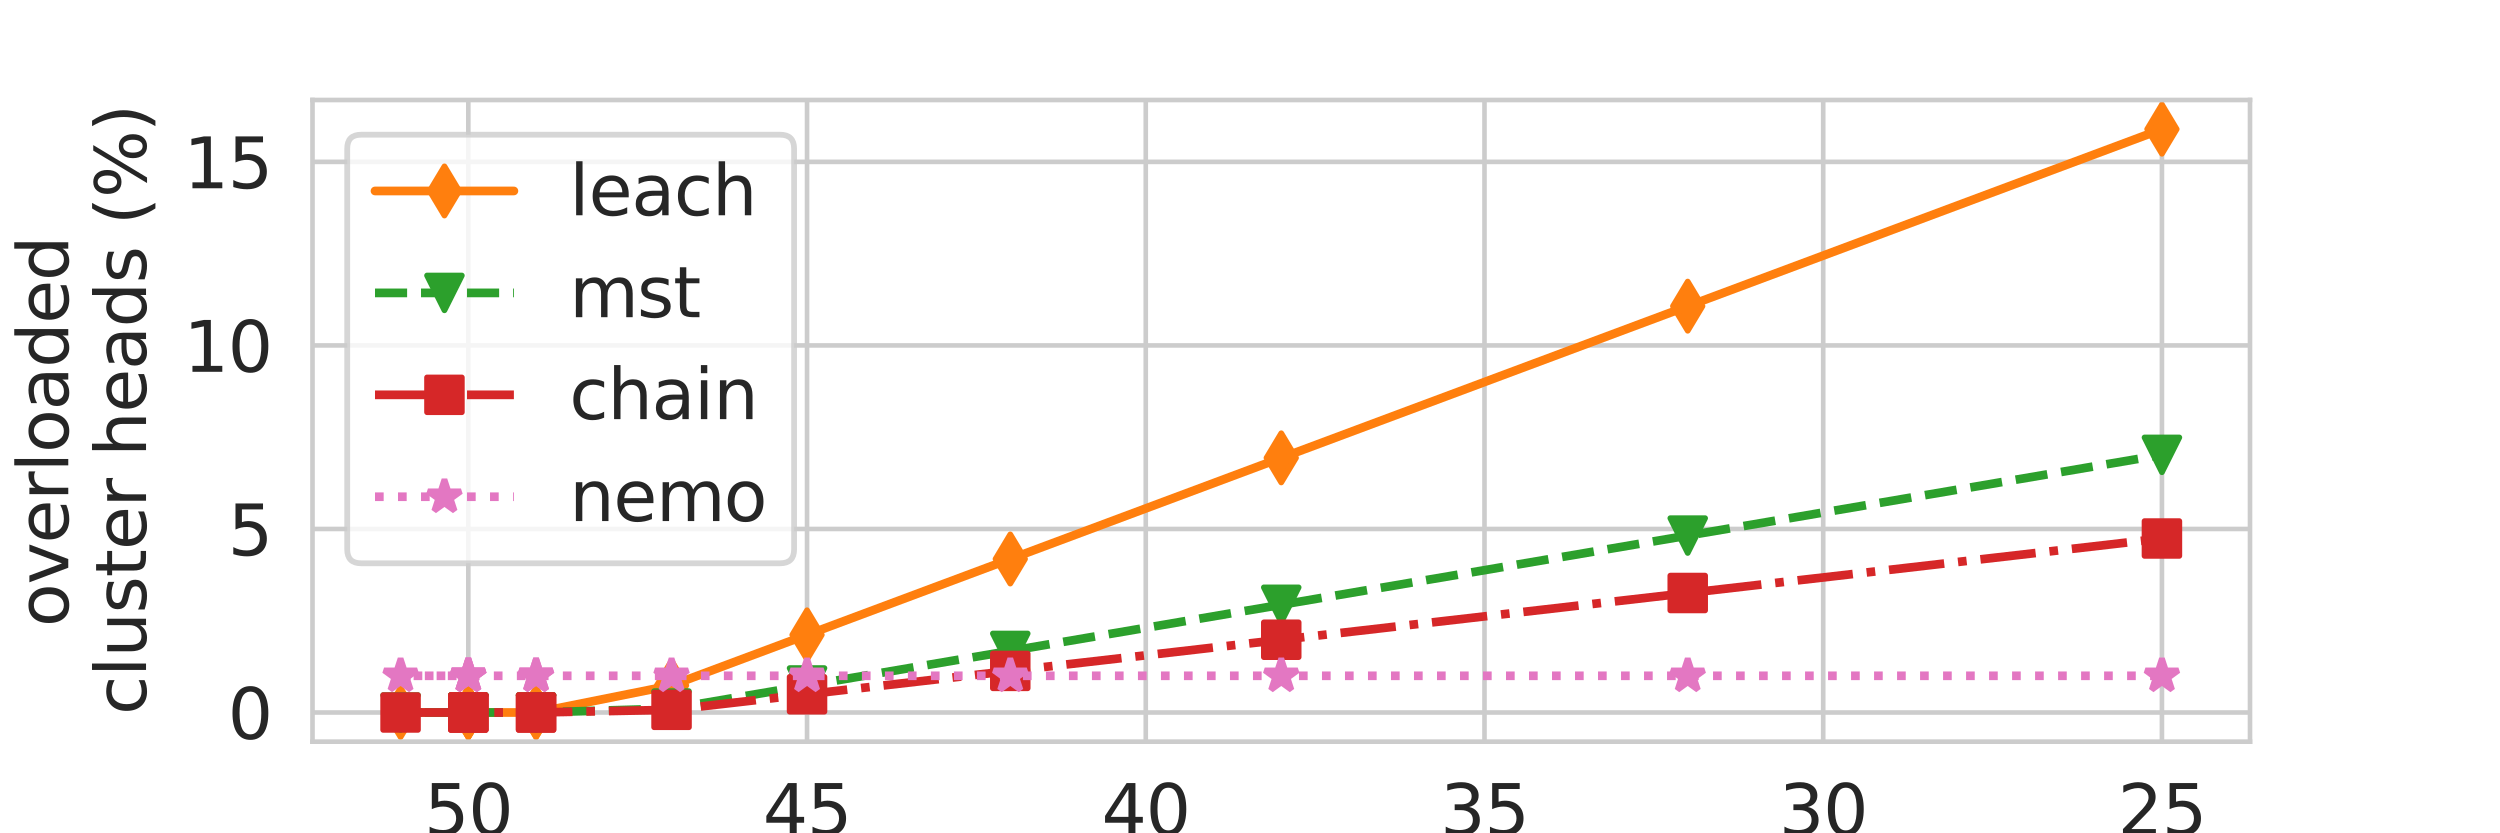 <?xml version="1.0" encoding="utf-8" standalone="no"?>
<!DOCTYPE svg PUBLIC "-//W3C//DTD SVG 1.1//EN"
  "http://www.w3.org/Graphics/SVG/1.1/DTD/svg11.dtd">
<svg xmlns:xlink="http://www.w3.org/1999/xlink" width="432pt" height="144pt" viewBox="0 0 432 144" xmlns="http://www.w3.org/2000/svg" version="1.1">
 <defs>
  <style type="text/css">*{stroke-linejoin: round; stroke-linecap: butt}</style>
 </defs>
 <g id="figure_1">
  <g id="patch_1">
   <path d="M 0 144 
L 432 144 
L 432 0 
L 0 0 
z
" style="fill: #ffffff"/>
  </g>
  <g id="axes_1">
   <g id="patch_2">
    <path d="M 54 128.16 
L 388.8 128.16 
L 388.8 17.28 
L 54 17.28 
z
" style="fill: #ffffff"/>
   </g>
   <g id="matplotlib.axis_1">
    <g id="xtick_1">
     <g id="line2d_1">
      <path d="M 373.582 128.16 
L 373.582 17.28 
" clip-path="url(#p2c62ca0a2b)" style="fill: none; stroke: #cccccc; stroke-width: 0.8; stroke-linecap: round"/>
     </g>
     <g id="text_1">
      <!-- 25 -->
      <g style="fill: #262626" transform="translate(365.947 144.278) scale(0.12 -0.12)">
       <defs>
        <path id="DejaVuSans-32" d="M 1228 531 
L 3431 531 
L 3431 0 
L 469 0 
L 469 531 
Q 828 903 1448 1529 
Q 2069 2156 2228 2338 
Q 2531 2678 2651 2914 
Q 2772 3150 2772 3378 
Q 2772 3750 2511 3984 
Q 2250 4219 1831 4219 
Q 1534 4219 1204 4116 
Q 875 4013 500 3803 
L 500 4441 
Q 881 4594 1212 4672 
Q 1544 4750 1819 4750 
Q 2544 4750 2975 4387 
Q 3406 4025 3406 3419 
Q 3406 3131 3298 2873 
Q 3191 2616 2906 2266 
Q 2828 2175 2409 1742 
Q 1991 1309 1228 531 
z
" transform="scale(0.016)"/>
        <path id="DejaVuSans-35" d="M 691 4666 
L 3169 4666 
L 3169 4134 
L 1269 4134 
L 1269 2991 
Q 1406 3038 1543 3061 
Q 1681 3084 1819 3084 
Q 2600 3084 3056 2656 
Q 3513 2228 3513 1497 
Q 3513 744 3044 326 
Q 2575 -91 1722 -91 
Q 1428 -91 1123 -41 
Q 819 9 494 109 
L 494 744 
Q 775 591 1075 516 
Q 1375 441 1709 441 
Q 2250 441 2565 725 
Q 2881 1009 2881 1497 
Q 2881 1984 2565 2268 
Q 2250 2553 1709 2553 
Q 1456 2553 1204 2497 
Q 953 2441 691 2322 
L 691 4666 
z
" transform="scale(0.016)"/>
       </defs>
       <use xlink:href="#DejaVuSans-32"/>
       <use xlink:href="#DejaVuSans-35" x="63.623"/>
      </g>
     </g>
    </g>
    <g id="xtick_2">
     <g id="line2d_2">
      <path d="M 315.05 128.16 
L 315.05 17.28 
" clip-path="url(#p2c62ca0a2b)" style="fill: none; stroke: #cccccc; stroke-width: 0.8; stroke-linecap: round"/>
     </g>
     <g id="text_2">
      <!-- 30 -->
      <g style="fill: #262626" transform="translate(307.415 144.278) scale(0.12 -0.12)">
       <defs>
        <path id="DejaVuSans-33" d="M 2597 2516 
Q 3050 2419 3304 2112 
Q 3559 1806 3559 1356 
Q 3559 666 3084 287 
Q 2609 -91 1734 -91 
Q 1441 -91 1130 -33 
Q 819 25 488 141 
L 488 750 
Q 750 597 1062 519 
Q 1375 441 1716 441 
Q 2309 441 2620 675 
Q 2931 909 2931 1356 
Q 2931 1769 2642 2001 
Q 2353 2234 1838 2234 
L 1294 2234 
L 1294 2753 
L 1863 2753 
Q 2328 2753 2575 2939 
Q 2822 3125 2822 3475 
Q 2822 3834 2567 4026 
Q 2313 4219 1838 4219 
Q 1578 4219 1281 4162 
Q 984 4106 628 3988 
L 628 4550 
Q 988 4650 1302 4700 
Q 1616 4750 1894 4750 
Q 2613 4750 3031 4423 
Q 3450 4097 3450 3541 
Q 3450 3153 3228 2886 
Q 3006 2619 2597 2516 
z
" transform="scale(0.016)"/>
        <path id="DejaVuSans-30" d="M 2034 4250 
Q 1547 4250 1301 3770 
Q 1056 3291 1056 2328 
Q 1056 1369 1301 889 
Q 1547 409 2034 409 
Q 2525 409 2770 889 
Q 3016 1369 3016 2328 
Q 3016 3291 2770 3770 
Q 2525 4250 2034 4250 
z
M 2034 4750 
Q 2819 4750 3233 4129 
Q 3647 3509 3647 2328 
Q 3647 1150 3233 529 
Q 2819 -91 2034 -91 
Q 1250 -91 836 529 
Q 422 1150 422 2328 
Q 422 3509 836 4129 
Q 1250 4750 2034 4750 
z
" transform="scale(0.016)"/>
       </defs>
       <use xlink:href="#DejaVuSans-33"/>
       <use xlink:href="#DejaVuSans-30" x="63.623"/>
      </g>
     </g>
    </g>
    <g id="xtick_3">
     <g id="line2d_3">
      <path d="M 256.519 128.16 
L 256.519 17.28 
" clip-path="url(#p2c62ca0a2b)" style="fill: none; stroke: #cccccc; stroke-width: 0.8; stroke-linecap: round"/>
     </g>
     <g id="text_3">
      <!-- 35 -->
      <g style="fill: #262626" transform="translate(248.884 144.278) scale(0.12 -0.12)">
       <use xlink:href="#DejaVuSans-33"/>
       <use xlink:href="#DejaVuSans-35" x="63.623"/>
      </g>
     </g>
    </g>
    <g id="xtick_4">
     <g id="line2d_4">
      <path d="M 197.987 128.16 
L 197.987 17.28 
" clip-path="url(#p2c62ca0a2b)" style="fill: none; stroke: #cccccc; stroke-width: 0.8; stroke-linecap: round"/>
     </g>
     <g id="text_4">
      <!-- 40 -->
      <g style="fill: #262626" transform="translate(190.352 144.278) scale(0.12 -0.12)">
       <defs>
        <path id="DejaVuSans-34" d="M 2419 4116 
L 825 1625 
L 2419 1625 
L 2419 4116 
z
M 2253 4666 
L 3047 4666 
L 3047 1625 
L 3713 1625 
L 3713 1100 
L 3047 1100 
L 3047 0 
L 2419 0 
L 2419 1100 
L 313 1100 
L 313 1709 
L 2253 4666 
z
" transform="scale(0.016)"/>
       </defs>
       <use xlink:href="#DejaVuSans-34"/>
       <use xlink:href="#DejaVuSans-30" x="63.623"/>
      </g>
     </g>
    </g>
    <g id="xtick_5">
     <g id="line2d_5">
      <path d="M 139.456 128.16 
L 139.456 17.28 
" clip-path="url(#p2c62ca0a2b)" style="fill: none; stroke: #cccccc; stroke-width: 0.8; stroke-linecap: round"/>
     </g>
     <g id="text_5">
      <!-- 45 -->
      <g style="fill: #262626" transform="translate(131.821 144.278) scale(0.12 -0.12)">
       <use xlink:href="#DejaVuSans-34"/>
       <use xlink:href="#DejaVuSans-35" x="63.623"/>
      </g>
     </g>
    </g>
    <g id="xtick_6">
     <g id="line2d_6">
      <path d="M 80.924 128.16 
L 80.924 17.28 
" clip-path="url(#p2c62ca0a2b)" style="fill: none; stroke: #cccccc; stroke-width: 0.8; stroke-linecap: round"/>
     </g>
     <g id="text_6">
      <!-- 50 -->
      <g style="fill: #262626" transform="translate(73.289 144.278) scale(0.12 -0.12)">
       <use xlink:href="#DejaVuSans-35"/>
       <use xlink:href="#DejaVuSans-30" x="63.623"/>
      </g>
     </g>
    </g>
    <g id="text_7">
     <!-- median (capacity) -->
     <g style="fill: #262626" transform="translate(166.988 159.892) scale(0.12 -0.12)">
      <defs>
       <path id="DejaVuSans-6d" d="M 3328 2828 
Q 3544 3216 3844 3400 
Q 4144 3584 4550 3584 
Q 5097 3584 5394 3201 
Q 5691 2819 5691 2113 
L 5691 0 
L 5113 0 
L 5113 2094 
Q 5113 2597 4934 2840 
Q 4756 3084 4391 3084 
Q 3944 3084 3684 2787 
Q 3425 2491 3425 1978 
L 3425 0 
L 2847 0 
L 2847 2094 
Q 2847 2600 2669 2842 
Q 2491 3084 2119 3084 
Q 1678 3084 1418 2786 
Q 1159 2488 1159 1978 
L 1159 0 
L 581 0 
L 581 3500 
L 1159 3500 
L 1159 2956 
Q 1356 3278 1631 3431 
Q 1906 3584 2284 3584 
Q 2666 3584 2933 3390 
Q 3200 3197 3328 2828 
z
" transform="scale(0.016)"/>
       <path id="DejaVuSans-65" d="M 3597 1894 
L 3597 1613 
L 953 1613 
Q 991 1019 1311 708 
Q 1631 397 2203 397 
Q 2534 397 2845 478 
Q 3156 559 3463 722 
L 3463 178 
Q 3153 47 2828 -22 
Q 2503 -91 2169 -91 
Q 1331 -91 842 396 
Q 353 884 353 1716 
Q 353 2575 817 3079 
Q 1281 3584 2069 3584 
Q 2775 3584 3186 3129 
Q 3597 2675 3597 1894 
z
M 3022 2063 
Q 3016 2534 2758 2815 
Q 2500 3097 2075 3097 
Q 1594 3097 1305 2825 
Q 1016 2553 972 2059 
L 3022 2063 
z
" transform="scale(0.016)"/>
       <path id="DejaVuSans-64" d="M 2906 2969 
L 2906 4863 
L 3481 4863 
L 3481 0 
L 2906 0 
L 2906 525 
Q 2725 213 2448 61 
Q 2172 -91 1784 -91 
Q 1150 -91 751 415 
Q 353 922 353 1747 
Q 353 2572 751 3078 
Q 1150 3584 1784 3584 
Q 2172 3584 2448 3432 
Q 2725 3281 2906 2969 
z
M 947 1747 
Q 947 1113 1208 752 
Q 1469 391 1925 391 
Q 2381 391 2643 752 
Q 2906 1113 2906 1747 
Q 2906 2381 2643 2742 
Q 2381 3103 1925 3103 
Q 1469 3103 1208 2742 
Q 947 2381 947 1747 
z
" transform="scale(0.016)"/>
       <path id="DejaVuSans-69" d="M 603 3500 
L 1178 3500 
L 1178 0 
L 603 0 
L 603 3500 
z
M 603 4863 
L 1178 4863 
L 1178 4134 
L 603 4134 
L 603 4863 
z
" transform="scale(0.016)"/>
       <path id="DejaVuSans-61" d="M 2194 1759 
Q 1497 1759 1228 1600 
Q 959 1441 959 1056 
Q 959 750 1161 570 
Q 1363 391 1709 391 
Q 2188 391 2477 730 
Q 2766 1069 2766 1631 
L 2766 1759 
L 2194 1759 
z
M 3341 1997 
L 3341 0 
L 2766 0 
L 2766 531 
Q 2569 213 2275 61 
Q 1981 -91 1556 -91 
Q 1019 -91 701 211 
Q 384 513 384 1019 
Q 384 1609 779 1909 
Q 1175 2209 1959 2209 
L 2766 2209 
L 2766 2266 
Q 2766 2663 2505 2880 
Q 2244 3097 1772 3097 
Q 1472 3097 1187 3025 
Q 903 2953 641 2809 
L 641 3341 
Q 956 3463 1253 3523 
Q 1550 3584 1831 3584 
Q 2591 3584 2966 3190 
Q 3341 2797 3341 1997 
z
" transform="scale(0.016)"/>
       <path id="DejaVuSans-6e" d="M 3513 2113 
L 3513 0 
L 2938 0 
L 2938 2094 
Q 2938 2591 2744 2837 
Q 2550 3084 2163 3084 
Q 1697 3084 1428 2787 
Q 1159 2491 1159 1978 
L 1159 0 
L 581 0 
L 581 3500 
L 1159 3500 
L 1159 2956 
Q 1366 3272 1645 3428 
Q 1925 3584 2291 3584 
Q 2894 3584 3203 3211 
Q 3513 2838 3513 2113 
z
" transform="scale(0.016)"/>
       <path id="DejaVuSans-20" transform="scale(0.016)"/>
       <path id="DejaVuSans-28" d="M 1984 4856 
Q 1566 4138 1362 3434 
Q 1159 2731 1159 2009 
Q 1159 1288 1364 580 
Q 1569 -128 1984 -844 
L 1484 -844 
Q 1016 -109 783 600 
Q 550 1309 550 2009 
Q 550 2706 781 3412 
Q 1013 4119 1484 4856 
L 1984 4856 
z
" transform="scale(0.016)"/>
       <path id="DejaVuSans-63" d="M 3122 3366 
L 3122 2828 
Q 2878 2963 2633 3030 
Q 2388 3097 2138 3097 
Q 1578 3097 1268 2742 
Q 959 2388 959 1747 
Q 959 1106 1268 751 
Q 1578 397 2138 397 
Q 2388 397 2633 464 
Q 2878 531 3122 666 
L 3122 134 
Q 2881 22 2623 -34 
Q 2366 -91 2075 -91 
Q 1284 -91 818 406 
Q 353 903 353 1747 
Q 353 2603 823 3093 
Q 1294 3584 2113 3584 
Q 2378 3584 2631 3529 
Q 2884 3475 3122 3366 
z
" transform="scale(0.016)"/>
       <path id="DejaVuSans-70" d="M 1159 525 
L 1159 -1331 
L 581 -1331 
L 581 3500 
L 1159 3500 
L 1159 2969 
Q 1341 3281 1617 3432 
Q 1894 3584 2278 3584 
Q 2916 3584 3314 3078 
Q 3713 2572 3713 1747 
Q 3713 922 3314 415 
Q 2916 -91 2278 -91 
Q 1894 -91 1617 61 
Q 1341 213 1159 525 
z
M 3116 1747 
Q 3116 2381 2855 2742 
Q 2594 3103 2138 3103 
Q 1681 3103 1420 2742 
Q 1159 2381 1159 1747 
Q 1159 1113 1420 752 
Q 1681 391 2138 391 
Q 2594 391 2855 752 
Q 3116 1113 3116 1747 
z
" transform="scale(0.016)"/>
       <path id="DejaVuSans-74" d="M 1172 4494 
L 1172 3500 
L 2356 3500 
L 2356 3053 
L 1172 3053 
L 1172 1153 
Q 1172 725 1289 603 
Q 1406 481 1766 481 
L 2356 481 
L 2356 0 
L 1766 0 
Q 1100 0 847 248 
Q 594 497 594 1153 
L 594 3053 
L 172 3053 
L 172 3500 
L 594 3500 
L 594 4494 
L 1172 4494 
z
" transform="scale(0.016)"/>
       <path id="DejaVuSans-79" d="M 2059 -325 
Q 1816 -950 1584 -1140 
Q 1353 -1331 966 -1331 
L 506 -1331 
L 506 -850 
L 844 -850 
Q 1081 -850 1212 -737 
Q 1344 -625 1503 -206 
L 1606 56 
L 191 3500 
L 800 3500 
L 1894 763 
L 2988 3500 
L 3597 3500 
L 2059 -325 
z
" transform="scale(0.016)"/>
       <path id="DejaVuSans-29" d="M 513 4856 
L 1013 4856 
Q 1481 4119 1714 3412 
Q 1947 2706 1947 2009 
Q 1947 1309 1714 600 
Q 1481 -109 1013 -844 
L 513 -844 
Q 928 -128 1133 580 
Q 1338 1288 1338 2009 
Q 1338 2731 1133 3434 
Q 928 4138 513 4856 
z
" transform="scale(0.016)"/>
      </defs>
      <use xlink:href="#DejaVuSans-6d"/>
      <use xlink:href="#DejaVuSans-65" x="97.412"/>
      <use xlink:href="#DejaVuSans-64" x="158.936"/>
      <use xlink:href="#DejaVuSans-69" x="222.412"/>
      <use xlink:href="#DejaVuSans-61" x="250.195"/>
      <use xlink:href="#DejaVuSans-6e" x="311.475"/>
      <use xlink:href="#DejaVuSans-20" x="374.854"/>
      <use xlink:href="#DejaVuSans-28" x="406.641"/>
      <use xlink:href="#DejaVuSans-63" x="445.654"/>
      <use xlink:href="#DejaVuSans-61" x="500.635"/>
      <use xlink:href="#DejaVuSans-70" x="561.914"/>
      <use xlink:href="#DejaVuSans-61" x="625.391"/>
      <use xlink:href="#DejaVuSans-63" x="686.67"/>
      <use xlink:href="#DejaVuSans-69" x="741.65"/>
      <use xlink:href="#DejaVuSans-74" x="769.434"/>
      <use xlink:href="#DejaVuSans-79" x="808.643"/>
      <use xlink:href="#DejaVuSans-29" x="867.822"/>
     </g>
    </g>
   </g>
   <g id="matplotlib.axis_2">
    <g id="ytick_1">
     <g id="line2d_7">
      <path d="M 54 123.12 
L 388.8 123.12 
" clip-path="url(#p2c62ca0a2b)" style="fill: none; stroke: #cccccc; stroke-width: 0.8; stroke-linecap: round"/>
     </g>
     <g id="text_8">
      <!-- 0 -->
      <g style="fill: #262626" transform="translate(39.365 127.679) scale(0.12 -0.12)">
       <use xlink:href="#DejaVuSans-30"/>
      </g>
     </g>
    </g>
    <g id="ytick_2">
     <g id="line2d_8">
      <path d="M 54 91.404 
L 388.8 91.404 
" clip-path="url(#p2c62ca0a2b)" style="fill: none; stroke: #cccccc; stroke-width: 0.8; stroke-linecap: round"/>
     </g>
     <g id="text_9">
      <!-- 5 -->
      <g style="fill: #262626" transform="translate(39.365 95.963) scale(0.12 -0.12)">
       <use xlink:href="#DejaVuSans-35"/>
      </g>
     </g>
    </g>
    <g id="ytick_3">
     <g id="line2d_9">
      <path d="M 54 59.688 
L 388.8 59.688 
" clip-path="url(#p2c62ca0a2b)" style="fill: none; stroke: #cccccc; stroke-width: 0.8; stroke-linecap: round"/>
     </g>
     <g id="text_10">
      <!-- 10 -->
      <g style="fill: #262626" transform="translate(31.73 64.247) scale(0.12 -0.12)">
       <defs>
        <path id="DejaVuSans-31" d="M 794 531 
L 1825 531 
L 1825 4091 
L 703 3866 
L 703 4441 
L 1819 4666 
L 2450 4666 
L 2450 531 
L 3481 531 
L 3481 0 
L 794 0 
L 794 531 
z
" transform="scale(0.016)"/>
       </defs>
       <use xlink:href="#DejaVuSans-31"/>
       <use xlink:href="#DejaVuSans-30" x="63.623"/>
      </g>
     </g>
    </g>
    <g id="ytick_4">
     <g id="line2d_10">
      <path d="M 54 27.972 
L 388.8 27.972 
" clip-path="url(#p2c62ca0a2b)" style="fill: none; stroke: #cccccc; stroke-width: 0.8; stroke-linecap: round"/>
     </g>
     <g id="text_11">
      <!-- 15 -->
      <g style="fill: #262626" transform="translate(31.73 32.531) scale(0.12 -0.12)">
       <use xlink:href="#DejaVuSans-31"/>
       <use xlink:href="#DejaVuSans-35" x="63.623"/>
      </g>
     </g>
    </g>
    <g id="text_12">
     <!-- overloaded  -->
     <g style="fill: #262626" transform="translate(11.797 108.333) rotate(-90) scale(0.12 -0.12)">
      <defs>
       <path id="DejaVuSans-6f" d="M 1959 3097 
Q 1497 3097 1228 2736 
Q 959 2375 959 1747 
Q 959 1119 1226 758 
Q 1494 397 1959 397 
Q 2419 397 2687 759 
Q 2956 1122 2956 1747 
Q 2956 2369 2687 2733 
Q 2419 3097 1959 3097 
z
M 1959 3584 
Q 2709 3584 3137 3096 
Q 3566 2609 3566 1747 
Q 3566 888 3137 398 
Q 2709 -91 1959 -91 
Q 1206 -91 779 398 
Q 353 888 353 1747 
Q 353 2609 779 3096 
Q 1206 3584 1959 3584 
z
" transform="scale(0.016)"/>
       <path id="DejaVuSans-76" d="M 191 3500 
L 800 3500 
L 1894 563 
L 2988 3500 
L 3597 3500 
L 2284 0 
L 1503 0 
L 191 3500 
z
" transform="scale(0.016)"/>
       <path id="DejaVuSans-72" d="M 2631 2963 
Q 2534 3019 2420 3045 
Q 2306 3072 2169 3072 
Q 1681 3072 1420 2755 
Q 1159 2438 1159 1844 
L 1159 0 
L 581 0 
L 581 3500 
L 1159 3500 
L 1159 2956 
Q 1341 3275 1631 3429 
Q 1922 3584 2338 3584 
Q 2397 3584 2469 3576 
Q 2541 3569 2628 3553 
L 2631 2963 
z
" transform="scale(0.016)"/>
       <path id="DejaVuSans-6c" d="M 603 4863 
L 1178 4863 
L 1178 0 
L 603 0 
L 603 4863 
z
" transform="scale(0.016)"/>
      </defs>
      <use xlink:href="#DejaVuSans-6f"/>
      <use xlink:href="#DejaVuSans-76" x="61.182"/>
      <use xlink:href="#DejaVuSans-65" x="120.361"/>
      <use xlink:href="#DejaVuSans-72" x="181.885"/>
      <use xlink:href="#DejaVuSans-6c" x="222.998"/>
      <use xlink:href="#DejaVuSans-6f" x="250.781"/>
      <use xlink:href="#DejaVuSans-61" x="311.963"/>
      <use xlink:href="#DejaVuSans-64" x="373.242"/>
      <use xlink:href="#DejaVuSans-65" x="436.719"/>
      <use xlink:href="#DejaVuSans-64" x="498.242"/>
      <use xlink:href="#DejaVuSans-20" x="561.719"/>
     </g>
     <!--  cluster heads (%) -->
     <g style="fill: #262626" transform="translate(25.234 127.334) rotate(-90) scale(0.12 -0.12)">
      <defs>
       <path id="DejaVuSans-75" d="M 544 1381 
L 544 3500 
L 1119 3500 
L 1119 1403 
Q 1119 906 1312 657 
Q 1506 409 1894 409 
Q 2359 409 2629 706 
Q 2900 1003 2900 1516 
L 2900 3500 
L 3475 3500 
L 3475 0 
L 2900 0 
L 2900 538 
Q 2691 219 2414 64 
Q 2138 -91 1772 -91 
Q 1169 -91 856 284 
Q 544 659 544 1381 
z
M 1991 3584 
L 1991 3584 
z
" transform="scale(0.016)"/>
       <path id="DejaVuSans-73" d="M 2834 3397 
L 2834 2853 
Q 2591 2978 2328 3040 
Q 2066 3103 1784 3103 
Q 1356 3103 1142 2972 
Q 928 2841 928 2578 
Q 928 2378 1081 2264 
Q 1234 2150 1697 2047 
L 1894 2003 
Q 2506 1872 2764 1633 
Q 3022 1394 3022 966 
Q 3022 478 2636 193 
Q 2250 -91 1575 -91 
Q 1294 -91 989 -36 
Q 684 19 347 128 
L 347 722 
Q 666 556 975 473 
Q 1284 391 1588 391 
Q 1994 391 2212 530 
Q 2431 669 2431 922 
Q 2431 1156 2273 1281 
Q 2116 1406 1581 1522 
L 1381 1569 
Q 847 1681 609 1914 
Q 372 2147 372 2553 
Q 372 3047 722 3315 
Q 1072 3584 1716 3584 
Q 2034 3584 2315 3537 
Q 2597 3491 2834 3397 
z
" transform="scale(0.016)"/>
       <path id="DejaVuSans-68" d="M 3513 2113 
L 3513 0 
L 2938 0 
L 2938 2094 
Q 2938 2591 2744 2837 
Q 2550 3084 2163 3084 
Q 1697 3084 1428 2787 
Q 1159 2491 1159 1978 
L 1159 0 
L 581 0 
L 581 4863 
L 1159 4863 
L 1159 2956 
Q 1366 3272 1645 3428 
Q 1925 3584 2291 3584 
Q 2894 3584 3203 3211 
Q 3513 2838 3513 2113 
z
" transform="scale(0.016)"/>
       <path id="DejaVuSans-25" d="M 4653 2053 
Q 4381 2053 4226 1822 
Q 4072 1591 4072 1178 
Q 4072 772 4226 539 
Q 4381 306 4653 306 
Q 4919 306 5073 539 
Q 5228 772 5228 1178 
Q 5228 1588 5073 1820 
Q 4919 2053 4653 2053 
z
M 4653 2450 
Q 5147 2450 5437 2106 
Q 5728 1763 5728 1178 
Q 5728 594 5436 251 
Q 5144 -91 4653 -91 
Q 4153 -91 3862 251 
Q 3572 594 3572 1178 
Q 3572 1766 3864 2108 
Q 4156 2450 4653 2450 
z
M 1428 4353 
Q 1159 4353 1004 4120 
Q 850 3888 850 3481 
Q 850 3069 1003 2837 
Q 1156 2606 1428 2606 
Q 1700 2606 1854 2837 
Q 2009 3069 2009 3481 
Q 2009 3884 1853 4118 
Q 1697 4353 1428 4353 
z
M 4250 4750 
L 4750 4750 
L 1831 -91 
L 1331 -91 
L 4250 4750 
z
M 1428 4750 
Q 1922 4750 2215 4408 
Q 2509 4066 2509 3481 
Q 2509 2891 2217 2550 
Q 1925 2209 1428 2209 
Q 931 2209 642 2551 
Q 353 2894 353 3481 
Q 353 4063 643 4406 
Q 934 4750 1428 4750 
z
" transform="scale(0.016)"/>
      </defs>
      <use xlink:href="#DejaVuSans-20"/>
      <use xlink:href="#DejaVuSans-63" x="31.787"/>
      <use xlink:href="#DejaVuSans-6c" x="86.768"/>
      <use xlink:href="#DejaVuSans-75" x="114.551"/>
      <use xlink:href="#DejaVuSans-73" x="177.93"/>
      <use xlink:href="#DejaVuSans-74" x="230.029"/>
      <use xlink:href="#DejaVuSans-65" x="269.238"/>
      <use xlink:href="#DejaVuSans-72" x="330.762"/>
      <use xlink:href="#DejaVuSans-20" x="371.875"/>
      <use xlink:href="#DejaVuSans-68" x="403.662"/>
      <use xlink:href="#DejaVuSans-65" x="467.041"/>
      <use xlink:href="#DejaVuSans-61" x="528.564"/>
      <use xlink:href="#DejaVuSans-64" x="589.844"/>
      <use xlink:href="#DejaVuSans-73" x="653.32"/>
      <use xlink:href="#DejaVuSans-20" x="705.42"/>
      <use xlink:href="#DejaVuSans-28" x="737.207"/>
      <use xlink:href="#DejaVuSans-25" x="776.221"/>
      <use xlink:href="#DejaVuSans-29" x="871.24"/>
     </g>
    </g>
   </g>
   <g id="line2d_11">
    <path d="M 80.924 123.12 
L 80.924 123.12 
L 69.218 123.12 
L 80.924 123.12 
L 92.631 123.12 
L 92.631 123.12 
L 116.043 118.44 
L 139.456 109.702 
L 174.575 96.594 
L 221.4 79.118 
L 291.638 52.904 
L 373.582 22.32 
" clip-path="url(#p2c62ca0a2b)" style="fill: none; stroke: #ff7f0e; stroke-width: 1.5; stroke-linecap: round"/>
    <defs>
     <path id="mcb4f7766db" d="M -0 4.243 
L 2.546 0 
L 0 -4.243 
L -2.546 -0 
z
" style="stroke: #ff7f0e; stroke-linejoin: miter"/>
    </defs>
    <g clip-path="url(#p2c62ca0a2b)">
     <use xlink:href="#mcb4f7766db" x="80.924" y="123.12" style="fill: #ff7f0e; stroke: #ff7f0e; stroke-linejoin: miter"/>
     <use xlink:href="#mcb4f7766db" x="80.924" y="123.12" style="fill: #ff7f0e; stroke: #ff7f0e; stroke-linejoin: miter"/>
     <use xlink:href="#mcb4f7766db" x="69.218" y="123.12" style="fill: #ff7f0e; stroke: #ff7f0e; stroke-linejoin: miter"/>
     <use xlink:href="#mcb4f7766db" x="80.924" y="123.12" style="fill: #ff7f0e; stroke: #ff7f0e; stroke-linejoin: miter"/>
     <use xlink:href="#mcb4f7766db" x="92.631" y="123.12" style="fill: #ff7f0e; stroke: #ff7f0e; stroke-linejoin: miter"/>
     <use xlink:href="#mcb4f7766db" x="92.631" y="123.12" style="fill: #ff7f0e; stroke: #ff7f0e; stroke-linejoin: miter"/>
     <use xlink:href="#mcb4f7766db" x="116.043" y="118.44" style="fill: #ff7f0e; stroke: #ff7f0e; stroke-linejoin: miter"/>
     <use xlink:href="#mcb4f7766db" x="139.456" y="109.702" style="fill: #ff7f0e; stroke: #ff7f0e; stroke-linejoin: miter"/>
     <use xlink:href="#mcb4f7766db" x="174.575" y="96.594" style="fill: #ff7f0e; stroke: #ff7f0e; stroke-linejoin: miter"/>
     <use xlink:href="#mcb4f7766db" x="221.4" y="79.118" style="fill: #ff7f0e; stroke: #ff7f0e; stroke-linejoin: miter"/>
     <use xlink:href="#mcb4f7766db" x="291.638" y="52.904" style="fill: #ff7f0e; stroke: #ff7f0e; stroke-linejoin: miter"/>
     <use xlink:href="#mcb4f7766db" x="373.582" y="22.32" style="fill: #ff7f0e; stroke: #ff7f0e; stroke-linejoin: miter"/>
    </g>
   </g>
   <g id="line2d_12">
    <path d="M 80.924 123.12 
L 80.924 123.12 
L 69.218 123.12 
L 80.924 123.12 
L 92.631 123.12 
L 92.631 123.12 
L 116.043 122.438 
L 139.456 118.452 
L 174.575 112.474 
L 221.4 104.502 
L 291.638 92.545 
L 373.582 78.595 
" clip-path="url(#p2c62ca0a2b)" style="fill: none; stroke-dasharray: 5.55,2.4; stroke-dashoffset: 0; stroke: #2ca02c; stroke-width: 1.5"/>
    <defs>
     <path id="m565ca0ac43" d="M -0 3 
L 3 -3 
L -3 -3 
z
" style="stroke: #2ca02c; stroke-linejoin: miter"/>
    </defs>
    <g clip-path="url(#p2c62ca0a2b)">
     <use xlink:href="#m565ca0ac43" x="80.924" y="123.12" style="fill: #2ca02c; stroke: #2ca02c; stroke-linejoin: miter"/>
     <use xlink:href="#m565ca0ac43" x="80.924" y="123.12" style="fill: #2ca02c; stroke: #2ca02c; stroke-linejoin: miter"/>
     <use xlink:href="#m565ca0ac43" x="69.218" y="123.12" style="fill: #2ca02c; stroke: #2ca02c; stroke-linejoin: miter"/>
     <use xlink:href="#m565ca0ac43" x="80.924" y="123.12" style="fill: #2ca02c; stroke: #2ca02c; stroke-linejoin: miter"/>
     <use xlink:href="#m565ca0ac43" x="92.631" y="123.12" style="fill: #2ca02c; stroke: #2ca02c; stroke-linejoin: miter"/>
     <use xlink:href="#m565ca0ac43" x="92.631" y="123.12" style="fill: #2ca02c; stroke: #2ca02c; stroke-linejoin: miter"/>
     <use xlink:href="#m565ca0ac43" x="116.043" y="122.438" style="fill: #2ca02c; stroke: #2ca02c; stroke-linejoin: miter"/>
     <use xlink:href="#m565ca0ac43" x="139.456" y="118.452" style="fill: #2ca02c; stroke: #2ca02c; stroke-linejoin: miter"/>
     <use xlink:href="#m565ca0ac43" x="174.575" y="112.474" style="fill: #2ca02c; stroke: #2ca02c; stroke-linejoin: miter"/>
     <use xlink:href="#m565ca0ac43" x="221.4" y="104.502" style="fill: #2ca02c; stroke: #2ca02c; stroke-linejoin: miter"/>
     <use xlink:href="#m565ca0ac43" x="291.638" y="92.545" style="fill: #2ca02c; stroke: #2ca02c; stroke-linejoin: miter"/>
     <use xlink:href="#m565ca0ac43" x="373.582" y="78.595" style="fill: #2ca02c; stroke: #2ca02c; stroke-linejoin: miter"/>
    </g>
   </g>
   <g id="line2d_13">
    <path d="M 80.924 123.12 
L 80.924 123.12 
L 69.218 123.12 
L 80.924 123.12 
L 92.631 123.12 
L 92.631 123.12 
L 116.043 122.66 
L 139.456 119.968 
L 174.575 115.931 
L 221.4 110.548 
L 291.638 102.473 
L 373.582 93.053 
" clip-path="url(#p2c62ca0a2b)" style="fill: none; stroke-dasharray: 9.6,2.4,1.5,2.4; stroke-dashoffset: 0; stroke: #d62728; stroke-width: 1.5"/>
    <defs>
     <path id="md97068a596" d="M -3 3 
L 3 3 
L 3 -3 
L -3 -3 
z
" style="stroke: #d62728; stroke-linejoin: miter"/>
    </defs>
    <g clip-path="url(#p2c62ca0a2b)">
     <use xlink:href="#md97068a596" x="80.924" y="123.12" style="fill: #d62728; stroke: #d62728; stroke-linejoin: miter"/>
     <use xlink:href="#md97068a596" x="80.924" y="123.12" style="fill: #d62728; stroke: #d62728; stroke-linejoin: miter"/>
     <use xlink:href="#md97068a596" x="69.218" y="123.12" style="fill: #d62728; stroke: #d62728; stroke-linejoin: miter"/>
     <use xlink:href="#md97068a596" x="80.924" y="123.12" style="fill: #d62728; stroke: #d62728; stroke-linejoin: miter"/>
     <use xlink:href="#md97068a596" x="92.631" y="123.12" style="fill: #d62728; stroke: #d62728; stroke-linejoin: miter"/>
     <use xlink:href="#md97068a596" x="92.631" y="123.12" style="fill: #d62728; stroke: #d62728; stroke-linejoin: miter"/>
     <use xlink:href="#md97068a596" x="116.043" y="122.66" style="fill: #d62728; stroke: #d62728; stroke-linejoin: miter"/>
     <use xlink:href="#md97068a596" x="139.456" y="119.968" style="fill: #d62728; stroke: #d62728; stroke-linejoin: miter"/>
     <use xlink:href="#md97068a596" x="174.575" y="115.931" style="fill: #d62728; stroke: #d62728; stroke-linejoin: miter"/>
     <use xlink:href="#md97068a596" x="221.4" y="110.548" style="fill: #d62728; stroke: #d62728; stroke-linejoin: miter"/>
     <use xlink:href="#md97068a596" x="291.638" y="102.473" style="fill: #d62728; stroke: #d62728; stroke-linejoin: miter"/>
     <use xlink:href="#md97068a596" x="373.582" y="93.053" style="fill: #d62728; stroke: #d62728; stroke-linejoin: miter"/>
    </g>
   </g>
   <g id="line2d_14">
    <path d="M 80.924 116.777 
L 80.924 116.777 
L 69.218 116.777 
L 80.924 116.777 
L 92.631 116.777 
L 92.631 116.777 
L 116.043 116.777 
L 139.456 116.777 
L 174.575 116.777 
L 221.4 116.777 
L 291.638 116.777 
L 373.582 116.777 
" clip-path="url(#p2c62ca0a2b)" style="fill: none; stroke-dasharray: 1.5,2.475; stroke-dashoffset: 0; stroke: #e377c2; stroke-width: 1.5"/>
    <defs>
     <path id="m8cc3d9f2c2" d="M 0 -3 
L -0.674 -0.927 
L -2.853 -0.927 
L -1.09 0.354 
L -1.763 2.427 
L -0 1.146 
L 1.763 2.427 
L 1.09 0.354 
L 2.853 -0.927 
L 0.674 -0.927 
z
" style="stroke: #e377c2; stroke-linejoin: bevel"/>
    </defs>
    <g clip-path="url(#p2c62ca0a2b)">
     <use xlink:href="#m8cc3d9f2c2" x="80.924" y="116.777" style="fill: #e377c2; stroke: #e377c2; stroke-linejoin: bevel"/>
     <use xlink:href="#m8cc3d9f2c2" x="80.924" y="116.777" style="fill: #e377c2; stroke: #e377c2; stroke-linejoin: bevel"/>
     <use xlink:href="#m8cc3d9f2c2" x="69.218" y="116.777" style="fill: #e377c2; stroke: #e377c2; stroke-linejoin: bevel"/>
     <use xlink:href="#m8cc3d9f2c2" x="80.924" y="116.777" style="fill: #e377c2; stroke: #e377c2; stroke-linejoin: bevel"/>
     <use xlink:href="#m8cc3d9f2c2" x="92.631" y="116.777" style="fill: #e377c2; stroke: #e377c2; stroke-linejoin: bevel"/>
     <use xlink:href="#m8cc3d9f2c2" x="92.631" y="116.777" style="fill: #e377c2; stroke: #e377c2; stroke-linejoin: bevel"/>
     <use xlink:href="#m8cc3d9f2c2" x="116.043" y="116.777" style="fill: #e377c2; stroke: #e377c2; stroke-linejoin: bevel"/>
     <use xlink:href="#m8cc3d9f2c2" x="139.456" y="116.777" style="fill: #e377c2; stroke: #e377c2; stroke-linejoin: bevel"/>
     <use xlink:href="#m8cc3d9f2c2" x="174.575" y="116.777" style="fill: #e377c2; stroke: #e377c2; stroke-linejoin: bevel"/>
     <use xlink:href="#m8cc3d9f2c2" x="221.4" y="116.777" style="fill: #e377c2; stroke: #e377c2; stroke-linejoin: bevel"/>
     <use xlink:href="#m8cc3d9f2c2" x="291.638" y="116.777" style="fill: #e377c2; stroke: #e377c2; stroke-linejoin: bevel"/>
     <use xlink:href="#m8cc3d9f2c2" x="373.582" y="116.777" style="fill: #e377c2; stroke: #e377c2; stroke-linejoin: bevel"/>
    </g>
   </g>
   <g id="patch_3">
    <path d="M 54 128.16 
L 54 17.28 
" style="fill: none; stroke: #cccccc; stroke-width: 0.8; stroke-linejoin: miter; stroke-linecap: square"/>
   </g>
   <g id="patch_4">
    <path d="M 388.8 128.16 
L 388.8 17.28 
" style="fill: none; stroke: #cccccc; stroke-width: 0.8; stroke-linejoin: miter; stroke-linecap: square"/>
   </g>
   <g id="patch_5">
    <path d="M 54 128.16 
L 388.8 128.16 
" style="fill: none; stroke: #cccccc; stroke-width: 0.8; stroke-linejoin: miter; stroke-linecap: square"/>
   </g>
   <g id="patch_6">
    <path d="M 54 17.28 
L 388.8 17.28 
" style="fill: none; stroke: #cccccc; stroke-width: 0.8; stroke-linejoin: miter; stroke-linecap: square"/>
   </g>
   <g id="legend_1">
    <g id="patch_7">
     <path d="M 62.4 97.335 
L 134.82 97.335 
Q 137.22 97.335 137.22 94.935 
L 137.22 25.68 
Q 137.22 23.28 134.82 23.28 
L 62.4 23.28 
Q 60 23.28 60 25.68 
L 60 94.935 
Q 60 97.335 62.4 97.335 
z
" style="fill: #ffffff; opacity: 0.8; stroke: #cccccc; stroke-linejoin: miter"/>
    </g>
    <g id="line2d_15">
     <path d="M 64.8 32.998 
L 76.8 32.998 
L 88.8 32.998 
" style="fill: none; stroke: #ff7f0e; stroke-width: 1.5; stroke-linecap: round"/>
     <g>
      <use xlink:href="#mcb4f7766db" x="76.8" y="32.998" style="fill: #ff7f0e; stroke: #ff7f0e; stroke-linejoin: miter"/>
     </g>
    </g>
    <g id="text_13">
     <!-- leach -->
     <g style="fill: #262626" transform="translate(98.4 37.198) scale(0.12 -0.12)">
      <use xlink:href="#DejaVuSans-6c"/>
      <use xlink:href="#DejaVuSans-65" x="27.783"/>
      <use xlink:href="#DejaVuSans-61" x="89.307"/>
      <use xlink:href="#DejaVuSans-63" x="150.586"/>
      <use xlink:href="#DejaVuSans-68" x="205.566"/>
     </g>
    </g>
    <g id="line2d_16">
     <path d="M 64.8 50.612 
L 76.8 50.612 
L 88.8 50.612 
" style="fill: none; stroke-dasharray: 5.55,2.4; stroke-dashoffset: 0; stroke: #2ca02c; stroke-width: 1.5"/>
     <g>
      <use xlink:href="#m565ca0ac43" x="76.8" y="50.612" style="fill: #2ca02c; stroke: #2ca02c; stroke-linejoin: miter"/>
     </g>
    </g>
    <g id="text_14">
     <!-- mst -->
     <g style="fill: #262626" transform="translate(98.4 54.812) scale(0.12 -0.12)">
      <use xlink:href="#DejaVuSans-6d"/>
      <use xlink:href="#DejaVuSans-73" x="97.412"/>
      <use xlink:href="#DejaVuSans-74" x="149.512"/>
     </g>
    </g>
    <g id="line2d_17">
     <path d="M 64.8 68.226 
L 76.8 68.226 
L 88.8 68.226 
" style="fill: none; stroke-dasharray: 9.6,2.4,1.5,2.4; stroke-dashoffset: 0; stroke: #d62728; stroke-width: 1.5"/>
     <g>
      <use xlink:href="#md97068a596" x="76.8" y="68.226" style="fill: #d62728; stroke: #d62728; stroke-linejoin: miter"/>
     </g>
    </g>
    <g id="text_15">
     <!-- chain -->
     <g style="fill: #262626" transform="translate(98.4 72.426) scale(0.12 -0.12)">
      <use xlink:href="#DejaVuSans-63"/>
      <use xlink:href="#DejaVuSans-68" x="54.98"/>
      <use xlink:href="#DejaVuSans-61" x="118.359"/>
      <use xlink:href="#DejaVuSans-69" x="179.639"/>
      <use xlink:href="#DejaVuSans-6e" x="207.422"/>
     </g>
    </g>
    <g id="line2d_18">
     <path d="M 64.8 85.839 
L 76.8 85.839 
L 88.8 85.839 
" style="fill: none; stroke-dasharray: 1.5,2.475; stroke-dashoffset: 0; stroke: #e377c2; stroke-width: 1.5"/>
     <g>
      <use xlink:href="#m8cc3d9f2c2" x="76.8" y="85.839" style="fill: #e377c2; stroke: #e377c2; stroke-linejoin: bevel"/>
     </g>
    </g>
    <g id="text_16">
     <!-- nemo -->
     <g style="fill: #262626" transform="translate(98.4 90.039) scale(0.12 -0.12)">
      <use xlink:href="#DejaVuSans-6e"/>
      <use xlink:href="#DejaVuSans-65" x="63.379"/>
      <use xlink:href="#DejaVuSans-6d" x="124.902"/>
      <use xlink:href="#DejaVuSans-6f" x="222.314"/>
     </g>
    </g>
   </g>
  </g>
 </g>
 <defs>
  <clipPath id="p2c62ca0a2b">
   <rect x="54" y="17.28" width="334.8" height="110.88"/>
  </clipPath>
 </defs>
</svg>

